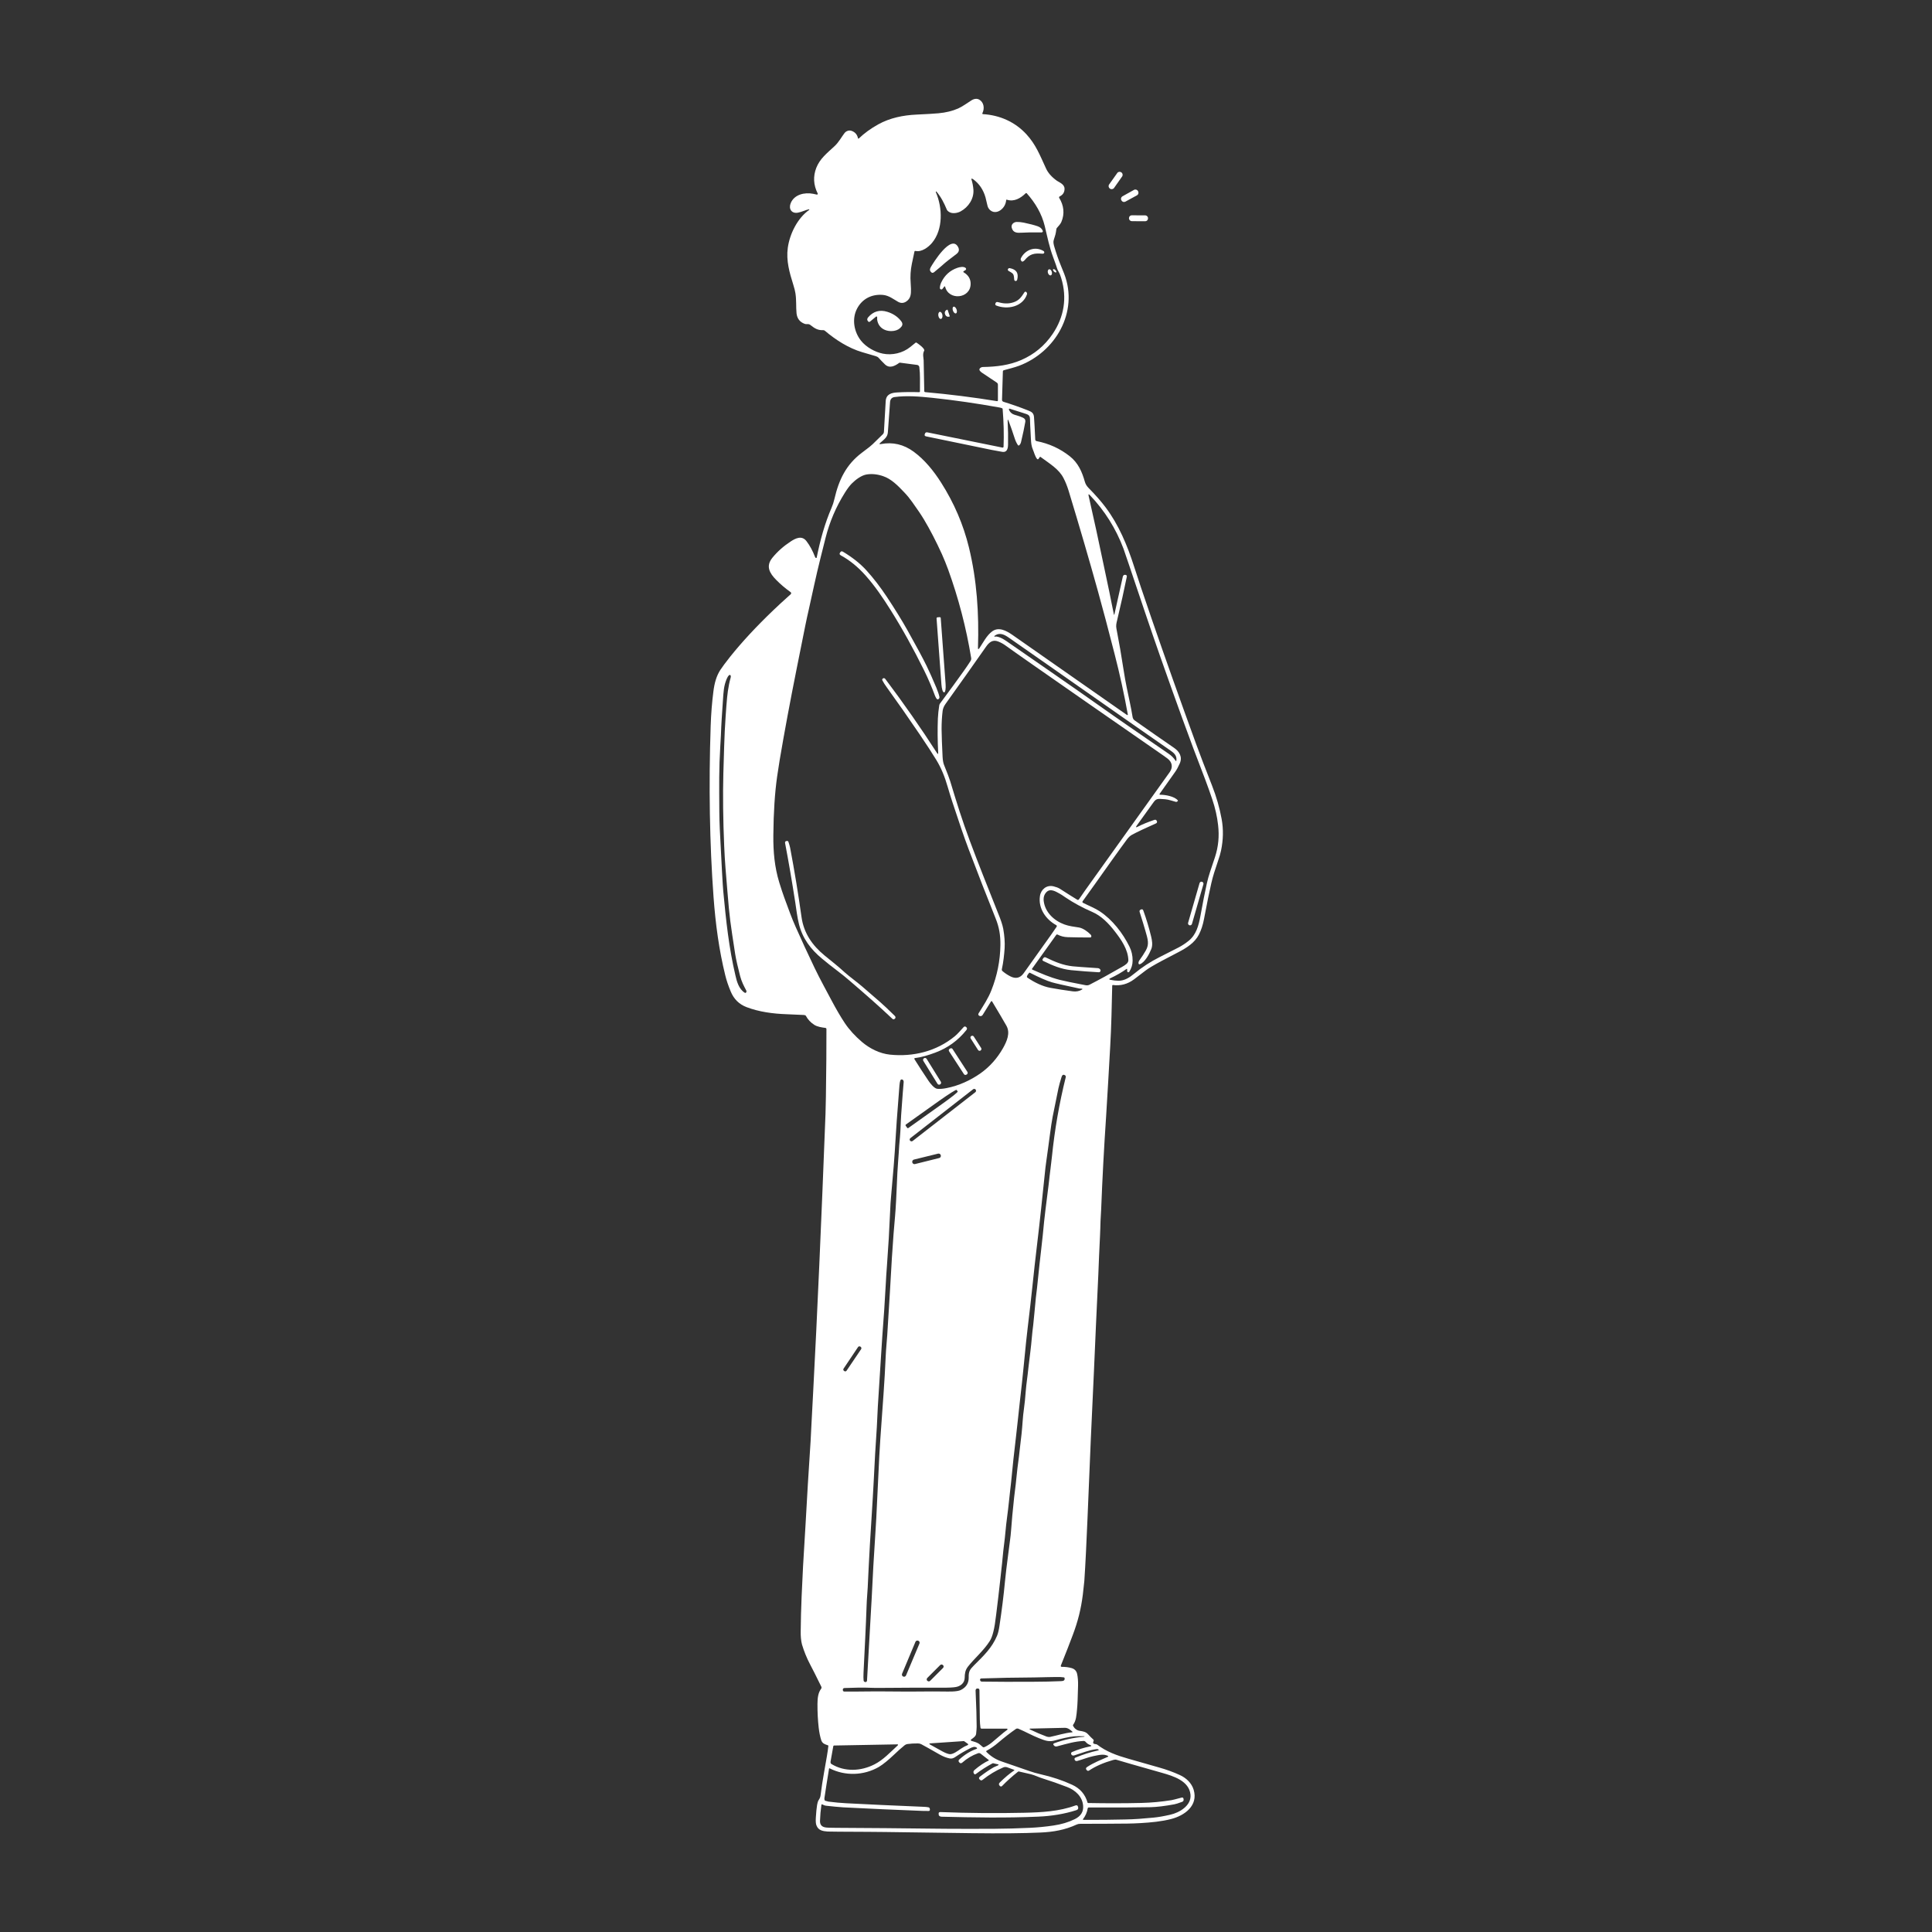<svg version="1.2" xmlns="http://www.w3.org/2000/svg" viewBox="0 0 2500 2500" width="2500" height="2500">
	<rect x="0" y="0" width="2500" height="2500" fill="#333333" stroke="none"/>
	<title>image-from-rawpixel-id-16946208-original</title>
	<defs>
		<clipPath clipPathUnits="userSpaceOnUse" id="cp1">
			<path d="m0 0h2500v2500h-2500z"/>
		</clipPath>
	</defs>
	<style>
		.s0 { fill: #ffffff } 
	</style>
	<g id="Page 1" clip-path="url(#cp1)">
		<path id="Path 1" class="s0" d="m1055.7 722c0.4 0.2 1 0 1.1-0.5 4.5-22.4 10.4-44 19.3-64.6q2.2-5 3.7-11.5c5.7-24.6 15.1-44.2 35.4-59.5 8.2-6.2 11.8-8.6 18.3-15.3q3.5-3.6 8.8-8.6c0.9-0.8 1.4-2 1.5-3.2q1-18.6 2.3-39.8c0.6-9.1 7.6-10.8 15.1-11.2q14.1-0.8 28.1-0.3c0.6 0 1.1-0.4 1.1-1-0.1-13.8 0.5-21.3-0.8-31.5-0.2-1.5-1.4-2.6-2.9-2.8l-22.2-2.9q-0.6-0.1-1 0.3c-5.7 4.1-12.6 7.7-18.6 1.7q-4.8-4.7-8-8.3-1.1-1.3-3.6-2.1-1.5-0.5-17.7-5.2c-17.4-5.1-34.2-15.8-48.2-27.7-0.7-0.6-1.6-0.9-2.6-0.8-6.2 0.3-10.5-2.1-15.7-6.3-3.3-2.7-4.9-0.7-8-1.9q-9.3-3.5-10.4-13.6c-0.8-8.2 0-16.5-1.4-25.8q-0.6-4.2-2.8-11.2c-4.9-15.6-9.4-31.1-7.1-47.8 2.5-18 12.6-38.4 27.7-49q0.2-0.2 0.1-0.4 0-0.2-0.1-0.3-0.2-0.2-0.4-0.1c-3.8 0.8-9.3 3.5-14.2 4.4-8.2 1.5-12.3-4.9-9.4-12.2 4.6-11.4 18.1-14.4 29.2-12.2q2.4 0.5 4.6 1c0.9 0.2 1.6-0.7 1.2-1.4q-8.3-16.5-1.8-33.3c4.7-11.8 13.6-18.7 23.2-27.6 5.9-5.3 9.4-12.3 13.3-17.3 2.1-2.7 5.9-4.1 9.3-2.8q6.6 2.4 8.1 9.4c0.1 0.6 0.7 0.8 1.1 0.4q10.6-10.2 25.2-18.3c15-8.3 32.1-11.8 49.4-12.6q19.6-0.9 28.4-1.7 14.3-1.3 25.5-6.2c5.4-2.4 12.2-7.3 16.9-10.3q5.7-3.7 10.4-1.2c6.1 3.5 7.2 11.4 4.1 17.6-0.3 0.5 0.1 1.2 0.7 1.2 21.8 1.3 41.6 10.1 56.3 26.1 12.2 13.3 17.3 26.8 25.3 44.1q3.9 8.7 14.1 16c2.8 2 10 4.4 9.9 10.5q0 6.7-6.3 9.8c-0.7 0.3-1 1.2-0.6 1.9 6 9.7 7.3 20.5 2.8 31.1-1.2 2.8-3.5 5.1-6 8q-0.3 0.4-0.4 0.9-0.2 1.5-0.7 4.6c-0.6 3.9-2.3 7.7-3 10.9q-0.6 2.7 1.1 8.1c2 6.9 5.2 16.4 8.5 24.3q1.3 3 4.2 10.4c19 49.6-11.6 101.3-58.4 118.9-6.2 2.3-13.8 4.1-19.8 5.8-0.7 0.2-1.2 0.8-1.2 1.6l-1.1 36.6c-0.1 1.2 0.7 2.2 1.8 2.6q15.4 4.7 31.9 11.2c4.7 1.8 7.3 3.4 7.7 8.7q0.7 9.3 1.6 29c0 0.9 0.7 1.8 1.7 2q24.2 4.7 43.1 19.7c10.6 8.4 15.7 19.8 19.3 32.6 0.9 3.2 2.3 5.6 4.8 8.2q13.6 13.8 22.2 25.3c16.9 22.5 28 49 36.7 76.2q6.7 21.1 22.9 68.2 25.3 73.4 57.7 162.4c4.3 11.7 11.8 31.5 20.3 53q8.5 21.6 12.5 43.5 3.6 19.8-0.8 40.8-1 5.2-4.3 14.6c-3.6 10.8-5.9 17.3-8.3 27.7q-3.5 14.8-9.5 46.6-2.1 11.1-6.5 19.7c-5.4 10.6-15.9 17.2-25.8 22.4q-18.8 9.7-22.7 11.9-14.9 8-20.3 12.1-10.1 7.8-15.2 11.6-12.5 9.3-27.4 7.3c-0.4 0-0.8 0.3-0.8 0.7-0.6 26.5-1.1 52.7-2.6 78.8-1.7 28.9-3.3 59.8-5.3 90.6q-4.1 60.8-6.4 120.1 0 0.1-0.8 14.6c-0.3 7.2-0.3 13.5-0.7 19.9-1 17.5-1.5 35-2.2 50.4q-3.2 66.9-5.7 125.8-0.4 10.6-1 21.6-2.4 47.6-7.3 168.3c-1.3 30.7-2.6 58.4-4.1 80.5q-0.1 2-1.9 17.3c-2.4 19.1-6.4 34.9-13.2 52.9q-5.5 14.8-15.3 39.2c-0.3 0.8 0.3 1.6 1.1 1.6q6.8-0.1 12.8 1.6 5.9 1.7 7.2 7.6 1.4 6.2 1.2 15.3-0.5 22.5-1.3 30.1c-0.8 8.2-1.1 15.1-5.1 20.4-0.2 0.4-0.3 0.9-0.1 1.3 1.7 3.3 4.8 6 8.8 6.5 4 0.6 7.7 1.2 10.6 4.4 2.6 2.9 4.3 4.5 6.7 6.7q1 0.8 0.5 2-1 2.1-0.3 3 0.5 0.8 2.3 1 1.8 0.2 2.6 0.7c11.9 9.2 25.7 14.1 40.1 18.2q40.3 11.5 40.3 11.5 13.9 3.9 26.6 9.7c8.2 3.7 15.3 10.4 17.9 19.1 6.1 20.6-11.9 33.4-29.2 37.8-12.2 3.2-26 4.5-39.8 5.3q-8.9 0.5-16.5 0.6-29.1 0.3-61.1 0.3-2.7 0-4.7 0.9c-15.3 7.1-30.5 9.7-47.2 10.4q-32.6 1.5-89.3 0.8-71.3-0.9-111.2-1.5-10-0.2-21.6-0.2-50.1-0.2-53-0.4c-6.2-0.5-12-1.3-14.5-7.9q-1.3-3-0.8-10.4 0.6-9.8 1.6-16.1 0.8-4.3 1.6-5.6c1.5-2.3 2.6-4.1 2.9-6.8 1.3-9.9 2.7-19.7 4.5-29.6 3-16.9 4.8-26.7 5.6-34.4 0-0.3-0.2-0.7-0.6-0.8-3.9-1.3-7.1-2.2-8.6-6.5q-2.2-6.8-3.3-16.1-1.7-14.8-1.6-31c0.1-7.5 0.7-14.3 4.9-19.8 0.4-0.6 0.5-1.5 0.2-2.2q-10.4-21.2-14.8-29.4-6.3-12-10.3-25.3c-1.3-4.7-1.8-11.4-1.7-16.8q0.2-22.2 1.2-45.6 1.8-42 3.7-70.1 0.7-10.9 1.3-21.6 2.8-51.8 6.6-109 0.5-8.8 1.1-21.6 0.5-10.6 2.3-43.6 7.8-146.9 15.9-358.5 0.3-6.7 0.5-21.7 0.8-53.3 0.7-88c0-0.8-0.6-1.4-1.4-1.5-4.7-0.6-10.3-1.4-14.4-4q-6.9-4.4-10.8-11.6-0.5-0.9-2.5-1.1-5-0.3-22.6-1c-17.3-0.6-35.4-3-51.5-9.1q-14.6-5.5-20.7-20.4-4.6-11-7-20.8c-8.2-33.2-12.6-66.5-15.2-101.5q-7.6-104.2-3.7-221.3 0.8-23.5 3.5-44.3c1.3-10.6 3.8-20.1 9-28.1q4-6.1 12.8-17.2 23-28.7 55.7-60 7.1-6.9 22.6-20.8c0.8-0.7 0.7-2-0.1-2.6q-10.6-7.6-18.7-15.9c-8.5-8.6-13.9-17.7-4.9-28.7q9.7-11.9 23.6-21c6.5-4.3 14.6-8.2 20.5-0.4q6.5 8.5 11.1 20.5 0.4 1 1 1.2zm129.1-278.6q0.6-0.4 1.2 0c2.6 1.7 9.3 6.5 10 9.5q0.1 0.5-0.1 0.9c-2.4 4.3-0.8 9.3-0.7 12.3q0.4 20.2 0.8 40.1c0 0.6 0.5 1.1 1 1.2q47.2 4.2 93.2 11.7c0.5 0.1 1.1-0.4 1.1-1v-20.2q0-1.9-1.6-2.9-11-7.3-19-12.7-1.7-1.1-2.8-2.6c-0.8-0.9-0.7-2.3 0.2-3.2q1.7-1.6 3.9-1.6c17.9-0.3 34.1-2.4 49.4-9q25.2-10.9 40.6-33.6c14.9-21.9 19.1-46.8 11.2-72.5q-1.4-4.5-2.5-6.6-2.5-4.3-3-6.4-0.4-1.8-4.9-13.9c-4.9-13.1-7.2-24.9-10.8-40-3.9-16.3-12.3-30.4-23.5-42.9-0.3-0.3-0.9-0.3-1.2 0-6.6 6.5-15.1 11.5-24.4 8.4-0.5-0.2-0.9 0.1-0.9 0.5q-0.7 7.2-5.9 11.9c-4.1 3.7-9.8 5.1-14.4 1.5q-3-2.4-3.9-6.1-2-8.5-2.6-10.9-4.3-14.8-15.7-23.2-0.9-0.6-1.6-0.9c-0.5-0.3-1 0.2-0.9 0.7q2.1 6.9 2.6 13.6c0.8 11.6-6.4 22.5-16.5 28-3.7 2.1-10.4 3.4-14.5 1q-2.7-1.5-3.4-3.2c-3.6-8.6-7.1-15.7-13.4-23.4-0.2-0.2-0.6-0.2-0.9 0.2q-0.1 0.2 0.2 0.9c8.5 19.8 9.5 47.7-5 65.2-4.8 5.8-13.8 12.4-21.6 10.5-0.5-0.1-1.1 0.2-1.2 0.8q-0.5 2-3.4 16-2.5 12.3-1.5 24.7 0.4 5.3 0.4 7.5c0.1 6.9-0.2 12.3-5.9 16.3q-5.2 3.6-10.7 0.6c-5.8-3.2-11.8-8.3-19.8-9-14.4-1.2-26.8 5.1-33.4 17.8-7 13.4-3.9 30 5 41.3 6.8 8.6 18.3 14.9 28.4 16.9 11.8 2.4 25.5-0.5 35.5-8.6q6.6-5.3 6.9-5.6zm157.2 150.5c-2.8-3.4-4-9-5.4-12-2-4.7-2.3-8.4-2.6-13.9q-1.2-21.7-1.2-25.8c-0.1-5.7-3.2-5.9-8.5-7.7q-7.4-2.4-18-5.7c-0.3-0.1-0.6 0.1-0.7 0.4q-0.3 0.8 0.4 1.9 2.2 4.2 6.8 5.6c3.6 1.1 11.2 3.1 13.1 5.4q1.2 1.6 0.8 4-1.7 10-5.5 26-0.6 2.4-2.2 4c-0.5 0.6-1.5 0.5-1.9-0.2q-2.7-4.1-4.3-9.3-3.5-10.9-7.5-21.5-1.6-4.3-1.4 0.3 0.8 15.2 0.5 30.1c-0.1 4.8-1.3 10.2-7.4 9.2q-10.8-1.9-13.7-2.5-39.6-8.3-84.8-17.5-2.9-0.6-1.8-3 0 0 0-0.1 0.8-2.7 3.4-2.1l97.1 19.7c0.7 0.1 1.3-0.4 1.4-1.1q0.9-23.7-1.2-48.9 0-0.5-0.5-0.8-1.4-0.7-3.6-1.1-43.7-7.9-86.8-12.5c-17.4-1.8-33.6-3.1-49-1q-5.4 0.8-5.8 6.7-0.2 3.2-2.8 38.8c-0.4 6.5-4.8 9.2-9.8 13.7q-2.5 2.2 0.8 1.6 23-4.3 42.4 9.9c14.3 10.5 25.9 24.9 35.5 40q25.2 39.6 36 83.9c10.3 42.3 13.1 85.3 11.7 129.8q-0.1 3.2 1.8 0.6c4.9-7.2 9.3-16.5 16.7-21.9 8.3-6 18.1-0.9 26.1 4.7q104 72.6 147.2 102.9 0.6 0.4 1.3 0.8c0.5 0.1 0.9-0.2 0.8-0.7q-7.1-39.5-17.2-78.6-12.1-47.3-21.4-80.7-16.6-59.8-38-130.2-2.8-9.1-6.6-16.4c-5.9-11.6-17.5-18.4-29.7-27.4-0.4-0.3-1-0.1-1.2 0.3l-1.4 2.1c-0.4 0.7-1.4 0.8-1.9 0.2zm-199.4 284q0 0 0-0.1 1.7-0.8 3 0.8 35.7 47.4 66.8 95.7 1.8 2.9 1.6-0.5-1.2-22.5-0.4-44.1 0.4-8.3 1.8-17c0.1-0.7 0.4-1.4 0.8-2.1q19-25.6 30.8-42.2 5-7 8.8-13 1.2-1.9 0.9-3.9-9.6-58.6-29.8-114.5-3.7-10.1-8.1-20-11.5-25.2-23.1-44.6-4.7-8-15.4-22.9-4.9-6.9-10.3-12.5c-8.5-9-16.8-17.3-27.1-20.8q-10.9-3.8-21.1-2.3c-7.1 1-14.7 6.9-19.6 11.8q-4.1 4.1-9 12-17.1 27.2-25 58.6-1 4-6.5 25.9c-5.6 22.2-11.2 49-15 65.9q-2.5 10.8-4.6 21.2-1.1 5.4-11.2 55.9-12.9 64.5-22 118.3-1.5 9-3.3 21.4-4.5 31.7-4.9 75.8c-0.2 21.6 1.6 41.2 7.6 61q3.7 12 6.7 20.2c5.3 14.3 9.5 26.3 14.7 37.8q11 24.9 24.3 52.6c6.7 14.1 16.8 32.3 22.2 42.6 5.4 10.2 11.7 21.1 17 29q8.5 12.7 22.3 24.5c10.1 8.5 22.8 14.9 36.1 16.3 30.1 3.1 60.2-4.3 83.8-23.7 4.1-3.4 6.8-6.8 11.5-11.9q1.6-1.7 3.4 0 0 0.1 0.1 0.1 1.8 1.6 0 3.8c-10.7 13.4-24.1 23.1-40.2 29.1-9.6 3.5-16.9 5.8-26.2 7-0.7 0-1.1 0.9-0.7 1.5q8.7 13.9 18.2 28c2.1 3.1 7.2 9.8 11.3 10.3q5.1 0.5 11.9-0.9c15.8-3 31.2-10.1 44-19.1q17.9-12.7 29.3-32.8c4.9-8.8 9.6-19.4 4.3-28.8q-6.7-11.8-18.4-31.2-0.8-1.4-1.7 0l-10.7 17.3c-0.9 1.3-2.5 1.8-3.9 1.2l-0.5-0.2c-1.1-0.6-1.5-1.9-0.9-3 6.8-11 12.4-19.3 16.6-29.9q11.3-28.5 11.7-58.5c0.2-12.7-1.6-23.4-6.3-34.9q-16.9-42-35-89.8-8.3-22.1-20.8-60.4-3.6-11-6-19.4c-3.9-13.5-8.4-24.6-14.8-35.1q-8.1-13.3-21.6-33.2-22.6-33.3-42.3-60.5-4-5.5-5.9-9.3-0.8-1.5 0.8-2.5zm381.4 158.7q-1.3 1.3-2.4 1c-3.7-0.9-9.6-3.1-14-3.4q-3-0.2-6.1-0.4c-5.7-0.4-7.1 1.9-10.4 6.5q-14 19.4-20 27.8-2.6 3.7 1.3 1.6 8.4-4.4 21.4-8.8 2.3-0.7 3.1 1.5l0.2 0.3c0.4 1-0.1 2.2-1.1 2.7q-21.7 9.6-31.4 14.9-3.4 1.9-6.4 6-7 9.4-19.9 27.5-24.2 34.2-37.3 52.3-1 1.4 0.5 2.2c7.1 3.6 15.5 6.9 21.5 10.9 16.5 10.9 29.9 28.3 38.5 45.7q4.2 8.5 4.1 18.1 0 7.8-4.4 14.5c-0.8 1.1-2.6 0.6-2.6-0.8l-0.1-2.7c0-0.3-0.4-0.5-0.6-0.3q-9.5 6.7-21.2 12.2-2.8 1.3 0.2 2 5.3 1.1 10.4 1.2c7.7 0.1 14.7-4.4 20.5-9.3q14.8-12.3 32.9-21.4 20-10.1 24.4-12.4 6.7-3.5 12.9-8.5c9.9-7.9 13-19.7 15.3-32q4.6-25.5 8.3-42.1c2.4-11 5.3-18.1 10.6-34.3 4.4-13.6 5.7-26.9 4-41.5q-1.8-16.3-7.5-33.2c-2.8-8.1-6-17.6-9.3-26.1-20.5-52.8-38.6-103.5-58.3-159.4-13.1-37.3-25.9-75.7-40.3-118.4q-5.9-17.7-7-20.5-14.6-38.9-43.4-69.2-2.5-2.7-1.7 0.9 10.1 44.4 19.9 91.6 6.7 32.1 7 33.2c1.8 8.3 3.6 18.8 5.7 28.2q0.4 1.8 0.8 0l10.8-48.4q0.6-2.6 3-2.5h0.1q2.5 0.3 2.1 2.4-5.2 25.7-12.6 56.7c-0.8 3.2-1.6 6.6-0.9 10.2q5 25.5 9.5 54.9 1.7 11 3.8 21.3c3 14.9 5.8 26.5 7.5 37.6 0.4 2.8 1.2 4.3 3.4 5.7q28.2 19.9 50.4 35.1c6.9 4.7 11.2 11.8 7.4 20.2q-3 6.8-6 11-13.6 19.1-20.1 28.4c-0.3 0.4 0 1.1 0.6 1.1 6.4-0.1 18.7 2 23 7.3q0.4 0.5-0.1 0.9zm-237.1-212.9q0.6 0.2 1.7 0 0.5-0.1 1 0c5.7 0.8 11.7 5.1 16.8 8.7 37.6 26.1 78.8 54.4 117 81.4 23.5 16.7 48.5 33.8 88.9 61.6q5.3 3.6 8.7 8.7 1.1 1.6 1.3-0.4c0.6-5.9-3.1-9.4-7.7-12.5-72.3-50.1-134.9-94.4-208.8-145.8-6.1-4.3-12.3-7.6-19-2.5q-0.6 0.5 0.1 0.8zm58.8 335.7c1.3-8.6 8.7-14.6 17.5-12.5q5 1.2 8 3 14.3 9.2 22.7 14.3c0.8 0.5 1.7 0.3 2.2-0.4q3.6-5.4 8.1-11.7 56.8-79.5 90.2-126.1 17.9-25.1 19.3-27c4.4-6.5 3-12.9-3-17.5q-2-1.5-4.8-3.5-109.5-75.9-169-117.5-26.5-18.5-35.3-24.9-4.6-3.4-9.9-5.5c-7.3-2.9-11.9 1.2-15.8 6.8q-23.2 33.2-52.4 74-3 4.2-3.7 8.7-1.4 11.1-1.4 23.8 0.2 14.3 1.3 36 0.4 6.7 1.8 10.2 6.4 15.8 8 21.1c9.2 30.4 15.4 50.3 25.4 77.2q8.3 22.3 17 44.3 17.3 44 19.5 49.2 5.4 13 6.8 20.5 2.4 13.6 1.8 25c-0.6 8.4-1.6 18.2-3.6 27.2-0.2 1 0.1 1.9 0.8 2.5q4.6 3.9 10 6.7 10.6 5.5 17.4-3.9 24.7-34.8 25.5-35.8 11.2-15.5 17.1-24.3 0.9-1.4-0.5-2.2c-13.4-7.3-23.5-21.8-21-37.7zm-403.9-264.7q1.4-9.8 3.6-17.6 0.5-1.5 0.1-2.8c-0.2-1-1.5-1.3-2.2-0.5q-1.8 1.8-3 4.8c-3.8 9.1-4.1 16.6-4.9 28.7q-2 29-2.1 33.3-0.3 9.6-1.3 26c-1.7 27.5-1.4 48.7-1.2 84.4q0.1 10.7 0.6 21.6 3.5 70.4 4.5 80.7c3.6 38.3 7.3 73.3 15.8 109.2 1.7 7.5 4.4 17.4 12 22.1 0.6 0.4 1.4 0.2 1.8-0.4q0.8-1.2 0.1-2.6c-3.2-6-6-11.4-7.9-18.6q-4.6-17.6-6.4-28.5-4.4-28.1-6.3-42.6-1.9-14.7-3.7-37.9c-1.9-23.4-3.4-38.9-4.2-58.9q-2.2-51.7-1.1-94.1 1.2-42.9 1.8-54.6 2.2-39.5 4-51.7zm470.3 317.4c-0.1 0.6-0.7 1-1.3 1q-15.7 0-29.1-0.4-7.2-0.2-13.3-3.4c-0.5-0.3-1.2-0.1-1.6 0.4l-31.3 43.8c-0.3 0.4-0.1 1 0.4 1.2 11.7 5.1 22.5 9.9 35.2 13.2q8.6 2.2 33.3 6.9c2 0.4 3.8 0.3 5.5-0.6q19.1-9.8 42.8-23.5c3.1-1.8 7.5-4.4 7.4-8.2-0.4-13.8-9.1-26.5-17.7-37.5-7.9-10.2-17.3-19.9-29.1-25q-18.8-8.1-34.8-18.9-5-3.5-7.1-4.6c-5.6-3.1-12.3-7.3-17.4-2q-4.3 4.5-3.4 11.7c1.9 14.6 13.7 25.4 26.9 30.1 6 2.2 12 2.8 18.8 3.9 5.3 0.9 11.4 5.5 14.7 8.9q1.5 1.3 1.1 3zm-15.2 67.1q-29.8-6.3-35.7-8.1-9.7-2.8-28.6-12.4-0.5-0.2-0.9 0.2-2.1 2.2-2.8 4.5c-0.2 0.6 0 1.3 0.6 1.7 8.9 6 19 11.2 29.9 13.2q13.2 2.4 28.8 4.5 6.8 0.9 12.2-2.5 0.7-0.5-0.1-0.8c-1-0.4-2.2-0.1-3.4-0.3zm-148.6 892c-0.2 7.1-5.9 11-12 11.9-2.9 0.5-9.5 0.8-13.3 0.8q-52.7-0.1-76.3 0.2-16 0.2-27.5-0.3-5.5-0.2-26.3 0.5-2.3 0.1-2.3 2.2v0.1q0 2.3 2.2 2.3c18.6 0.1 34.7-0.4 52.3-0.2q29.9 0.4 61.5 0c7.7-0.1 17.3 0.3 25.5 0.1q7.7-0.3 11.1-1.9 10.5-5.2 10.3-16.3c-0.2-7.6 1.3-10.1 6.8-15.6 12.9-12.8 23.3-22.7 29.9-38.4q1.9-4.5 3.1-12.8 4.7-31.3 7-56.1 0.9-8.8 1.8-16.6 1.2-9.3 2.1-16.6 0-0.1 2.5-19.3 1.2-8.4 1.8-16.9 1.3-16 1.4-17.1 1.7-17.9 2.4-23.7 2.4-18.8 3.4-29.6c1.1-11.5 2.7-20.4 3.7-31q0.2-2.3 2.5-21.5c1.2-10.6 1.5-22 3.1-32.6q1.3-9.2 2.3-22.5c0.8-10.2 2.4-19.4 3.4-29.9q0.6-5.9 2.6-21.5c1.5-11.3 2.1-23 3.7-34.5q0.4-2.7 1.4-14.1 1.2-14.2 2-21.1 1.6-12.4 2.8-24.9c1-10.5 2.6-24.2 4.1-37.5q2.2-18.9 3.8-36.3 0.5-5.8 5.9-48.2c1-7.9 1.4-13.7 2.4-20.4q0.9-6.5 1.8-15.3 5.3-52.1 17.9-102.8c0.2-0.9-0.2-1.9-1-2.4-2.7-1.7-3.9 0.3-4.6 2.7q-2.5 8-3.9 14.2-2 9.3-7.5 36.9c-2.2 11.1-4.6 32.6-8.3 58.2q-0.7 5-1 7.6c-4.2 39.8-7.1 68.8-10.6 97.5q-3.4 28.3-6.3 56.4-2.3 22.1-6.1 53.5-1.6 12.6-5.1 48.9-2.1 21.6-5 46.4c-1.8 15.6-3 28.7-4.8 43.7q-3.7 30.6-6.6 61.3c-0.8 7.8-1.9 16-2.7 24.3-1.2 12.6-3.5 26.6-4.5 38.8-0.9 11-2.7 21.8-3.7 33.8-0.8 9.7-1.9 16.5-3 28.2-1.7 16.5-3.5 29.8-5.3 45.1q-1.7 14.7-3.6 22.2-1.9 7.9-4.6 12.2c-7.8 12.5-20.2 22.8-28.5 33.5-3.4 4.5-4 8.7-4.1 14.4zm-94.2-543.6q0.3-4.2 0.5-7 1.5-24.1 3.6-46.9 1.3-13.8 3-56.1c0.4-8.9 1.4-18.8 1.8-26.3q0.4-8.6 1.5-19.6c0.9-9.5 0.9-19 1.6-29.1q2.5-34.9 3.2-41.9 0.3-2.7-1.5-3.7c-1.1-0.6-2.4 0-2.8 1.1q-0.8 2.5-1.1 6.2-0.8 8.7-3.5 45.8-0.6 8.1-1.4 21.6c-1.4 24.4-3.5 50.1-5.8 74.7q-1 10.2-1.4 21.5-1.4 33.7-4.1 70-1.1 14.4-1.4 21.6-1.9 35.5-4.6 69.6-0.6 7.7-1.4 21.6-3 48.2-4.4 69.5c-0.6 9.1-0.7 17.7-1.3 26.6q-2.4 34.9-4 69.3-0.5 11-1.2 21.6-4.2 63.5-6.6 116.6c-0.3 6.7-1.2 15.1-1.4 22.7-1 29.1-2.6 58.2-4 87.4q-0.3 6.8 0.1 10.2c0.1 0.9 0.9 1.7 1.8 1.9q0.2 0 0.4 0.1c1.1 0.1 2.2-0.8 2.2-1.9q3.3-56.6 5.6-98.7 0.4-6.4 0.4-6.8 2-43.1 4.7-83.1 0.6-7.7 1.3-21.6 1.7-34.1 3.9-80.3 0.5-9.9 1.3-21.6c3.5-50.2 5.4-71.8 7-107.8 0.4-9.5 1.5-19.6 2-27.4q1.5-26.5 3.5-56.6 0.2-2.3 2.5-43.2zm108.4-217.7c-0.8-1-2.3-1.2-3.3-0.4l-81.1 63.2c-1.1 0.8-1.3 2.3-0.5 3.3h0.1c0.8 1.1 2.3 1.2 3.3 0.4l81.1-63.1c1-0.8 1.2-2.3 0.4-3.3zm-90.6 46.7l2 2.8c0.4 0.5 1 0.6 1.4 0.3l43.4-30.9c11.9-8.4 21.1-15.7 20.6-16.4l-1.5-2.1c-0.5-0.7-10.4 5.6-22.3 14l-43.4 30.9c-0.4 0.3-0.5 0.9-0.2 1.4zm45.5 38.3c-0.4-1.5-2-2.5-3.5-2.1l-31.3 7.7c-1.5 0.4-2.5 2-2.1 3.5v0.2c0.4 1.5 2 2.5 3.5 2.1l31.3-7.8c1.5-0.3 2.5-1.9 2.1-3.5zm-103.1 250.9c0.6-1 0.4-2.3-0.6-3l-0.4-0.3c-1-0.6-2.3-0.4-3 0.6l-18.7 27.9c-0.7 0.9-0.4 2.3 0.6 2.9l0.4 0.3c0.9 0.7 2.3 0.4 2.9-0.6zm75.5 380.9c0.6-1.4-0.1-3-1.5-3.6h-0.1c-1.4-0.6-3 0-3.6 1.4l-17.3 41.3c-0.6 1.4 0 3.1 1.4 3.6l0.1 0.1c1.4 0.6 3-0.1 3.6-1.5zm30.4 28c-1-1.1-2.6-1.1-3.6-0.1l-16.7 16.7c-1 1-1 2.6 0 3.6h0.1c1 1.1 2.6 1.1 3.6 0.1l16.7-16.7c1-1 1-2.6 0-3.6zm157.4 16.8q-0.2-0.9-1-1-2.1-0.3-4.2-0.4c-10-0.2-24.4 0.4-34.3 0.5q-36.5 0.2-68.3 1.3c-1.2 0.1-2.1 1.3-1.5 2.1q0 0 0 0.1 0.2 1.9 2.5 1.9 28.3 0.4 65.1 0.2 21.6-0.1 36.9-0.8c2.5-0.1 5.4-0.4 4.8-3.9zm-107.2 65.4q-1.5 0-1.7-1.4-0.7-5.1-0.8-10.7-0.3-20.5-0.5-37.6 0-2.4-2.5-2.3 0 0-0.1 0c-1.3-0.1-2.4 1.1-2.4 2.5q1.4 31.5 1.4 46.9 0 2.8-0.7 9.3c-0.4 3.3-4 5.5-6.5 7.3-0.6 0.5-0.4 1.5 0.4 1.8 4 1.2 8 2 11.2 4.9q1.8 1.7 3.5 3c0.6 0.5 1.4 0.5 2.1 0.2q5.3-2.4 9.9-6.2 11.2-9.3 14.8-12.5c1.6-1.4 3.3-2.4 5-3.8 0.5-0.5 0.2-1.4-0.6-1.4zm117 4.7c0.2 0 0.4-0.1 0.4-0.3q0.2-0.3-0.1-0.5c-2.8-2.6-6-5.1-9.9-5q-20.3 0.6-44.5 1-0.6 0-0.9 0.2c-0.2 0.2-0.2 0.6 0.1 0.8q11.4 5.5 22 9.4c1.1 0.4 3.2 0.6 4.2 0.4 9.2-1.9 19.2-5.2 28.7-6zm-23.7 16.9q-1.8-1.9 0.6-2.8 18.5-6.7 37.9-8.3 0.8-0.1 1.1-0.3c0.1-0.2 0-0.4-0.1-0.4q-8.2-0.2-13 0.1c-7.1 0.6-18.1 3.3-24.7 5.2-8.1 2.4-12.9 0.4-21.1-2.8-9.1-3.6-17.7-8.5-26.5-12.2-1.1-0.5-2.4-0.4-3.4 0.3q-11.3 7.9-22.8 17.7-7.1 6.1-14.9 10.4-1.2 0.6-0.3 1.6 8.6 8.8 20.4 12.6 0.6 0.2 35.3 12.2 6.4 2.3 14.4 4.1 22.4 5.1 40.8 13.6 15.4 7.1 19.9 23.1c0.1 0.3 0.4 0.5 0.8 0.5q35.8 0.7 69-0.1 19.5-0.5 38.8-3.6 1.5-0.2 13.1-3.3 2.3-0.6 2.5 1.9l0.1 0.7q0.1 2.2-2 2.9-7.2 2.7-10.1 3.2-18.6 3.4-30.6 3.7-25.4 0.5-67.2 0.4-10.7 0-12.9 0c-0.7 0-1.2 0.5-1.3 1.1q-1.2 7.6-6.1 14c-0.3 0.4 0 0.9 0.5 0.9q0.9 0 2.7 0 26.3 0.1 51.1-0.5c12.7-0.2 23.2-1.1 36.9-2.4q8.8-0.8 21.5-3.7c12.3-2.7 27.8-12 26.4-26.1-1.8-17.7-22-23.9-36.7-28.1q-50.9-14.4-58.9-16.9-1.7-0.6-4.4 0.2-18.7 5.3-31.1 13.6-2 1.3-3.4-0.8 0 0-0.1 0-1.6-2.1 0.8-3.7c8.8-5.8 18.4-9.4 27.1-13.3 0.3-0.2 0.4-0.8 0-1-5.7-2.9-11.4-1.3-19.3 0.3-7 1.5-13.9 4.4-20.6 6.2q-2.2 0.5-3.2-1.4 0 0 0-0.1-1-2 1.1-2.9 14.5-6 28.6-9.1 2.8-0.6 0.2-1.7-0.7-0.4-2.7 0c-9.3 1.4-15.7 4.1-28.2 8.1-1.3 0.4-2.7-0.2-3.4-1.3v-0.1q-1-2.2 1-3.1 11.8-5 23.2-7.2 3.3-0.6 0.2-1.8-3.7-1.4-5.9-4.1c-0.7-0.8-1.6-1.2-2.6-1.2-11.5 0.6-20.1 3.2-34.4 7-1.5 0.4-3.1 0-3.9-1.1q-0.1-0.1-0.2-0.2zm-117-5.5l-42.7 2.9q-2.8 0.2-0.4 1.6 9.3 5.3 15.5 8.6 5.3 2.9 9.1 3.7c4.6 1 11.3-4.3 15.3-7q4.2-2.9 8.8-4.7c0.6-0.3 0.7-1.1 0.2-1.5l-4.6-3.3c-0.4-0.3-0.8-0.4-1.2-0.3zm21.2 49.9q-2.3-2.1 0.2-4 10.5-8 17.9-12.1c2.1-1.1 4.3-1.7 5.9-2.7 0.4-0.2 0.3-0.9-0.2-1l-6.3-1.4c-0.4-0.1-0.9 0-1.3 0.2q-11.3 6.1-21.1 13.5-2 1.5-2.9-0.8-0.1-0.1-0.1-0.1-1.1-2.3 1.1-4.2 9.3-8 18.5-12.3c0.1-0.1 0.1-0.3 0-0.4l-10.7-8.4c-1-0.7-2.2-0.9-3.3-0.5q-11.3 4-20.4 12.1-2.1 1.8-3.8-0.2 0 0-0.1-0.1-1.9-2 0.1-3.8 11-9.9 22.4-13.7c0.5-0.2 0.7-0.9 0.3-1.3-2.6-2.4-6.3-0.8-9.4 0.9q-10.1 5.2-18.6 11c-2.4 1.6-4.7 2.4-7.3 1.8q-6.3-1.3-13-5.1-16.9-9.7-23.7-13.3-1.9-1-4.4-1-7.1-0.1-13.6 0.8c-1.2 0.2-2.3 0.7-3.3 1.4q-6.6 5.3-14.4 12.8c-6.2 5.9-13.5 12.1-19.3 15.5-19.5 11.2-43.6 11.9-63.6 1.7-0.3-0.2-0.7 0-0.7 0.4q-3.8 23.2-6 38.2-0.2 1.6 0.4 2.8c0.1 0.3 0.4 0.5 0.7 0.6q3.4 1 4.2 1.1 12.6 1.6 22.9 2.1 41.4 2.2 100 4.6 3.4 0.1 6.2 0.6c1.2 0.1 2 1.1 2 2.2l0.1 0.8q0.1 1.8-1.7 1.8-2.9 0.1-8.2-0.1-52.1-2-102.2-4.6c-5.9-0.3-13.5-1.2-21.5-2-2.2-0.2-3.8-0.8-5.7-1.8-0.5-0.2-1.1 0.1-1.1 0.6q-1.5 10.7-1.8 20.7-0.2 7.1 6.6 8.4 2.7 0.6 13.5 0.6 64.2 0.3 128.4 1.1 11.4 0.2 21.7 0.2c48.1 0 67 0.3 101.4-1.3q15.2-0.7 30.6-3 15.2-2.2 27.4-8.2 11.7-5.7 10.9-17.1c-0.8-12-10-20.4-20.7-24.5q-16.3-6.3-31.4-11c-5.1-1.5-10.3-4.2-15.4-5.5q-5.3-1.3-15.6-3.6-0.6-0.2-1.2 0.3-11.4 9-20.4 18.3-1.5 1.6-3 0.2l-0.2-0.2q-2.1-2.1-0.1-4.2 10-9.9 18.7-15.7c0.4-0.2 0.4-0.8-0.1-0.9q-3.3-1.3-9.1-3.3c-1.8-0.5-3.4-0.4-5 0.3q-13.9 5.9-26.6 16-1.8 1.5-3.4-0.1-0.2-0.1-0.2-0.1zm-136.2-19.9c11.2-5.7 19.9-15.2 30.1-24.6 0.5-0.5 0.2-1.3-0.5-1.2l-82.1 1.5c-0.4 0.1-0.8 0.4-0.9 0.8q-1 5.8-3.5 19.6-0.5 2.6 1.2 3.6c17 10.3 38 9.4 55.7 0.3z"/>
		<path id="Path 2" class="s0" d="m1441.6 243.2c-1.2 1.7-3.6 2.1-5.3 0.9l-0.2-0.2c-1.7-1.2-2.1-3.5-0.9-5.2l10.5-14.8c1.2-1.7 3.5-2.1 5.2-0.9l0.2 0.1c1.7 1.2 2.1 3.6 0.9 5.3z"/>
		<path id="Path 3" fill-rule="evenodd" class="s0" d="m1472.5 247.2c-1-1.8-3.3-2.5-5.1-1.5l-14.9 8.3c-1.8 1-2.5 3.2-1.5 5l0.3 0.5c1 1.8 3.2 2.4 5 1.4l15-8.2c1.8-1 2.4-3.3 1.4-5.1zm13 35.2c0.1-2-1.6-3.7-3.6-3.7l-17.4-0.1c-2 0-3.6 1.6-3.6 3.6v0.3c0 2 1.6 3.6 3.6 3.7l17.4 0.1c2 0 3.6-1.6 3.6-3.6zm-137.5 18.3c1 0 1.7-1 1.4-1.9q-1.7-4.3-6.6-6-6.6-2.3-18-4.7-5.1-1-9.2-0.9c-4 0.1-7.6 3.4-6.4 7.6 1.8 6.6 7 6.7 13.1 6.3q6.3-0.5 25.7-0.4zm-110.5 28.1q5.2-3.9 2.2-9.3c-9.1-16.7-32.1 20.6-35.4 26.4q-2.2 3.8 0.7 6.4c1.2 1.1 2.5 0.9 3.7-0.1q6.6-5.3 14.5-12.3 1.9-1.7 14.3-11.1z"/>
		<path id="Path 4" fill-rule="evenodd" class="s0" d="m1350.8 327.8c0.9-0.9 0.6-2.4-0.5-3-10.9-6.5-23.6-1.7-29.2 9.2q-1.2 2.4 1.3 4.4c0.2 0.2 0.6 0.3 0.9 0.1q1.4-0.5 2.5-1.7c6.6-8.3 12.6-9.4 22.8-8.5q1.4 0.2 2.2-0.5zm-94.8 39.6q0.1-9.6-9-15c-0.6-0.3-0.6-1.2 0-1.5l2.2-1.3c1.1-0.6 1.2-2 0.4-2.8-2.6-2.4-7.9-1.2-10.8-0.2q-14.1 4.9-20.7 18.6-1.9 4-1.9 7.5c0.1 1.8 2.3 2.5 3.4 1.1l2.3-3c0.4-0.4 1-0.3 1.1 0.2 4.4 18.2 32.8 15.7 33-3.6z"/>
		<path id="Path 5" fill-rule="evenodd" class="s0" d="m1306.7 347q-1.5-0.2-2.2 0.9c-0.7 0.8-0.4 2.1 0.5 2.6 1.2 0.8 4.7 2.3 6 4.3 1.3 2 1.2 5.8 1.4 7.2 0.1 1 1.2 1.8 2.2 1.6q1.3-0.3 1.7-1.8 1.5-6.3-0.8-9.9-2.4-3.7-8.8-4.9zm54.3 4.7c-0.6-2.2-2.2-3.6-3.6-3.2-1.4 0.4-2 2.5-1.4 4.6 0.7 2.2 2.3 3.6 3.7 3.2 1.4-0.4 2-2.5 1.3-4.6zm4.7-2.2c-1.1-1.1-2.4-1.6-2.9-1.1-0.5 0.5-0.1 1.8 1 2.9 1.1 1.1 2.4 1.6 2.9 1.1 0.6-0.5 0.1-1.8-1-2.9zm-74.6 41.4q-2.1-0.6-3 1.6 0 0 0 0.1-0.9 2.1 1.4 2.9c14.2 5.4 33.6 1.6 39.3-14.3q0.7-2.2-1-3.5c-0.7-0.5-1.6-0.3-2.1 0.4-4 6.2-7.1 10.9-14.6 13.2-7 2.2-13.1 1.5-20-0.4zm-53.3 9.5c-0.9-2.4-2.6-4-3.9-3.5-1.3 0.4-1.6 2.7-0.8 5.1 0.9 2.4 2.6 4 3.9 3.5 1.3-0.4 1.6-2.7 0.8-5.1zm-11.6 0.5c0-0.2-0.2-0.2-0.3-0.2l-0.8 0.3c-2 0.7-3 3-2.3 5.1l0.3 1c0.8 2.1 3 3.3 5.1 2.6l0.7-0.2c0.1-0.1 0.2-0.2 0.1-0.4zm-91.2 12.3c1.3 11.3 11.2 16.6 22 14.9q6.1-1 9.5-5.5c2.4-3.1 0.8-5.8-1.6-8.5q-6.4-7.4-16.7-10.6-14.7-4.6-24.8 7.1-2.3 2.7-0.2 5.1l0.2 0.2q1.1 1.4 2.7 0l7.5-6.2c0.4-0.4 1.1-0.2 1.3 0.3 0.4 0.9 0 2.1 0.1 3.2z"/>
		<path id="Path 6" fill-rule="evenodd" class="s0" d="m1219.5 407.7c-0.4-2.5-1.9-4.4-3.4-4.2-1.4 0.3-2.3 2.5-1.9 5 0.4 2.5 1.8 4.4 3.3 4.2 1.5-0.2 2.4-2.5 2-5zm-67.3 381.3q22.7 36.1 43.7 78.7 7.5 15.2 14.2 33.1 1.1 2.8 2.6 4c0.3 0.3 0.7 0.3 1 0.2q2.3-1 1.9-3.3-0.8-4.1-4-11.9-7.2-17.1-12.5-28-7.1-14.6-25.1-46.7-10.7-19-26.3-42.6-13.1-19.7-26.6-34.5-11.7-12.9-30.3-24.1-2.4-1.4-3.6 1-0.1 0-0.1 0.1-1.7 2.2 1 3.7 17.3 9.4 32.4 26.5c12 13.6 22.1 28.5 31.7 43.8z"/>
		<path id="Path 7" fill-rule="evenodd" class="s0" d="m1216 798.6c0.7 0 1.3 0.5 1.3 1.1l6.3 85.5c0.4 5.7-0.3 10.5-1.6 10.6h-0.6c-1.4 0.1-2.8-4.5-3.2-10.2l-6.3-85.5c0-0.6 0.5-1.2 1.2-1.3zm-133.4 456.9q-8.9-6.7-18.9-15c-14.6-12.1-25.2-26.1-29.8-44.5-2.3-9.1-3.6-20.2-4.8-28.1q-6.4-41.3-13.2-76.9-0.5-2.3 1.8-2.7l0.5-0.1c0.8-0.2 1.7 0.3 2 1.1q1.7 5 2.2 7.6 8.5 44.9 14.8 90c2.9 20.4 13.8 36.4 29.8 49.5 9.5 7.8 17 13.5 26.1 21.9 6.5 5.8 16.1 12.6 23.2 18.8q3.4 3 22.2 19.2 6.7 5.8 19.5 18.4c1 1 1 2.5 0.1 3.4q0 0-0.1 0-1.6 1.8-3.4 0.1c-17.6-16.6-31-28.3-55-49q-7.1-6.2-17-13.7zm459.8-60c-0.4 1.4-1.8 2.2-3.2 1.8h-0.1c-1.3-0.4-2.1-1.9-1.7-3.2l14.8-51.3c0.4-1.4 1.8-2.2 3.2-1.8 1.4 0.4 2.2 1.9 1.8 3.2z"/>
		<path id="Path 8" fill-rule="evenodd" class="s0" d="m1474.3 1242.8q-1.2 1.7-1.1 3.7c0 0.9 0.9 1.6 1.8 1.2 6.5-2.4 12.2-13.2 14.8-19.7 2-5.1 1-11.2-0.3-16.4q-4.1-16.9-10-33.2-0.8-2.5-3.1-1.5 0 0-0.1 0-2.3 1-1.6 3.2 4.7 14.8 7.4 24.2c3.2 11.2 5.3 17.3 0.6 25.6q-3.2 5.7-8.4 12.9zm-124.2-3l-0.7 1q-1.3 1.8 0.8 2.8c11.7 5.7 22.9 10.5 36.1 11.8q18.8 1.8 35.5 2.7 1.9 0.1 2.4-2.2 0 0 0-0.1c-0.3-1.6-1.7-2.8-3.3-3q-27.5-1.8-32.8-2.4c-12.3-1.3-22.8-5.6-34.7-11.4q-2-1-3.3 0.8zm-90 101.5c-0.7-1.1-2.1-1.4-3.2-0.7h-0.1c-1.1 0.7-1.4 2.2-0.7 3.2l9.5 14.9c0.7 1 2.1 1.4 3.2 0.7l0.1-0.1c1.1-0.7 1.4-2.1 0.7-3.2zm-27.5 16.1c-0.6-1-2.1-1.3-3.1-0.6l-0.7 0.4c-1.1 0.7-1.4 2.1-0.7 3.2l19.2 29.5c0.7 1.1 2.1 1.4 3.2 0.7l0.7-0.4c1-0.7 1.3-2.1 0.6-3.2zm-33.5 12.8c-0.7-1.2-2.2-1.6-3.4-0.9l-0.1 0.1c-1.2 0.7-1.5 2.3-0.8 3.4l18.3 29.6c0.7 1.2 2.2 1.5 3.4 0.8h0.1c1.2-0.8 1.5-2.3 0.8-3.5zm193.8 972.1q2.9-1 2.2-3.8 0 0-0.1-0.3-0.6-3-3.5-1.9c-20.9 7.7-43.5 8.9-66.3 9.4q-52.7 1.2-108.2-0.9-3-0.1-2.3 2.8 0 0.1 0 0.3c-0.2 1.5 1.4 2.8 3.5 2.9 40.5 1 83.8 1.8 125.6-0.1 16.4-0.7 33.4-3.3 49.1-8.4z"/>
	</g>
</svg>